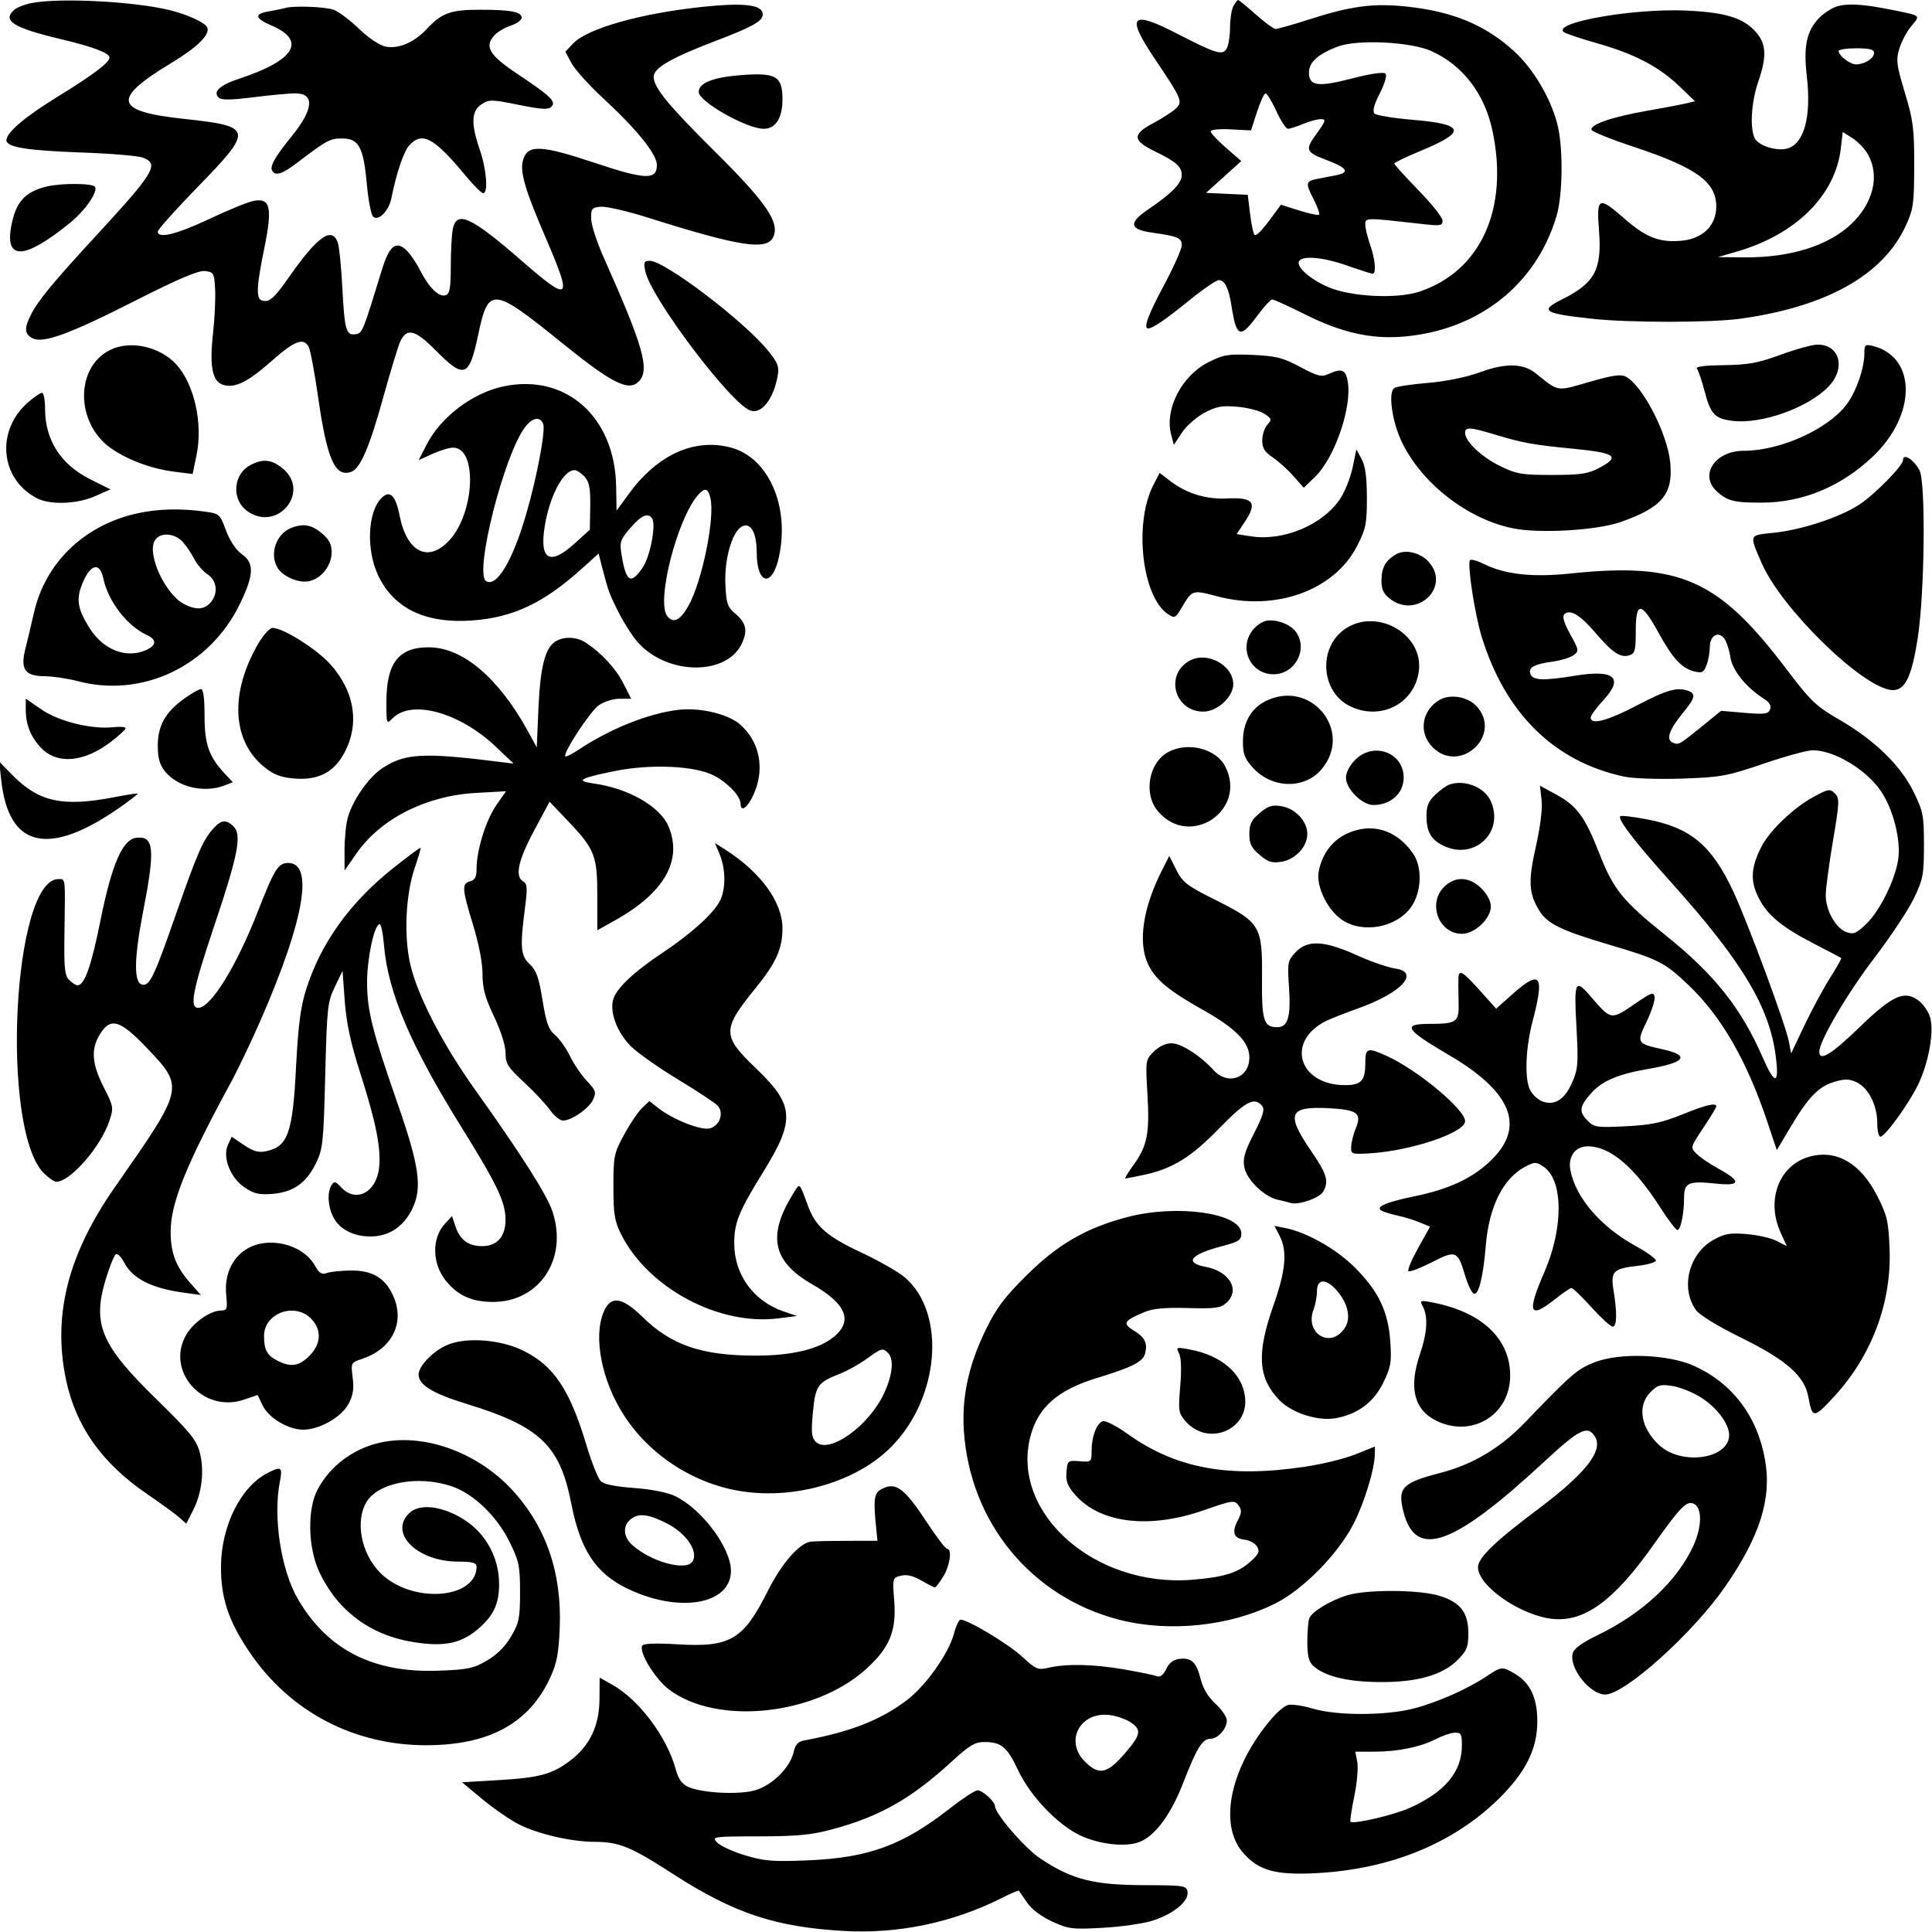 <svg role="img" xmlns="http://www.w3.org/2000/svg" viewBox="0 0 24 24"><path d="M0.392 0.038 C 0.311 0.054,0.216 0.090,0.182 0.118 C 0.019 0.253,0.161 0.345,0.751 0.485 C 1.149 0.579,1.360 0.659,1.360 0.714 C 1.360 0.776,1.160 0.928,0.729 1.193 C 0.313 1.448,0.080 1.645,0.080 1.742 C 0.080 1.829,0.332 1.870,1.024 1.895 C 1.378 1.907,1.716 1.936,1.774 1.958 C 1.982 2.037,1.922 2.137,1.201 2.920 C 0.662 3.504,0.474 3.732,0.385 3.908 C 0.299 4.077,0.303 4.148,0.402 4.201 C 0.533 4.271,0.860 4.152,1.685 3.733 C 2.219 3.462,2.465 3.358,2.546 3.367 C 2.653 3.379,2.661 3.392,2.672 3.589 C 2.679 3.705,2.667 3.954,2.646 4.143 C 2.600 4.564,2.639 4.748,2.783 4.784 C 2.928 4.821,3.086 4.740,3.385 4.475 C 3.662 4.231,3.771 4.191,3.835 4.310 C 3.856 4.349,3.909 4.633,3.953 4.942 C 4.064 5.715,4.165 5.937,4.368 5.859 C 4.477 5.817,4.593 5.544,4.760 4.939 C 4.851 4.610,4.947 4.295,4.973 4.240 C 5.055 4.068,5.159 4.096,5.419 4.359 C 5.767 4.711,5.829 4.687,5.940 4.160 C 6.067 3.557,6.117 3.561,6.980 4.259 C 7.603 4.763,7.808 4.866,7.934 4.740 C 8.076 4.598,7.994 4.306,7.500 3.200 C 7.416 3.013,7.346 2.797,7.344 2.720 C 7.340 2.593,7.351 2.579,7.461 2.568 C 7.527 2.562,7.788 2.621,8.041 2.701 C 9.195 3.065,9.527 3.116,9.606 2.943 C 9.688 2.763,9.518 2.514,8.875 1.877 C 8.298 1.304,8.120 1.087,8.120 0.953 C 8.120 0.845,8.336 0.720,8.872 0.515 C 9.391 0.318,9.506 0.247,9.469 0.148 C 9.434 0.057,9.210 0.036,8.758 0.082 C 7.973 0.162,7.297 0.351,7.118 0.542 L 7.023 0.643 7.100 0.785 C 7.142 0.864,7.313 1.053,7.478 1.207 C 7.908 1.603,8.160 1.915,8.160 2.049 C 8.160 2.239,8.020 2.234,7.385 2.022 C 6.733 1.805,6.564 1.795,6.503 1.971 C 6.451 2.119,6.509 2.327,6.781 2.959 C 7.116 3.737,7.085 3.766,6.480 3.239 C 5.852 2.692,5.672 2.609,5.625 2.845 C 5.611 2.914,5.600 3.121,5.600 3.306 C 5.600 3.572,5.587 3.647,5.539 3.666 C 5.456 3.698,5.331 3.578,5.220 3.360 C 5.170 3.261,5.090 3.145,5.042 3.102 C 4.918 2.989,4.835 3.057,4.747 3.343 C 4.503 4.137,4.502 4.140,4.415 4.152 C 4.299 4.169,4.280 4.101,4.252 3.562 C 4.239 3.308,4.213 3.059,4.195 3.010 C 4.121 2.810,3.942 2.939,3.588 3.445 C 3.401 3.712,3.342 3.763,3.250 3.731 C 3.179 3.706,3.187 3.552,3.284 3.080 C 3.387 2.576,3.358 2.454,3.149 2.496 C 3.078 2.510,2.830 2.611,2.598 2.721 C 2.193 2.912,1.960 2.969,1.960 2.876 C 1.960 2.852,2.185 2.601,2.460 2.318 C 3.152 1.607,3.144 1.569,2.288 1.477 C 1.417 1.384,1.382 1.232,2.129 0.782 C 2.451 0.587,2.610 0.432,2.575 0.342 C 2.552 0.282,2.331 0.180,2.100 0.124 C 1.655 0.017,0.740 -0.030,0.392 0.038 M15.321 0.077 C 15.299 0.120,15.280 0.238,15.280 0.340 C 15.280 0.442,15.262 0.559,15.240 0.600 C 15.190 0.693,15.113 0.671,14.620 0.417 C 14.048 0.122,13.985 0.194,14.343 0.727 C 14.683 1.233,14.696 1.264,14.606 1.349 C 14.565 1.388,14.438 1.470,14.323 1.531 C 14.063 1.671,14.068 1.745,14.346 1.880 C 14.612 2.009,14.680 2.070,14.680 2.177 C 14.680 2.276,14.552 2.406,14.268 2.598 C 14.019 2.765,14.029 2.849,14.300 2.888 C 14.634 2.935,14.680 2.955,14.680 3.047 C 14.680 3.093,14.581 3.316,14.460 3.542 C 14.261 3.913,14.200 4.080,14.263 4.080 C 14.318 4.080,14.483 3.968,14.771 3.733 C 14.942 3.594,15.108 3.480,15.140 3.480 C 15.215 3.480,15.264 3.579,15.298 3.800 C 15.359 4.194,15.406 4.211,15.620 3.920 C 15.701 3.810,15.784 3.720,15.804 3.720 C 15.825 3.720,16.006 3.803,16.207 3.903 C 16.664 4.133,17.035 4.216,17.438 4.181 C 18.370 4.100,19.082 3.537,19.336 2.683 C 19.415 2.415,19.420 1.818,19.344 1.535 C 19.257 1.208,19.046 0.853,18.808 0.636 C 18.450 0.309,18.044 0.141,17.469 0.081 C 17.055 0.038,16.784 0.074,16.261 0.242 C 16.058 0.307,15.872 0.360,15.847 0.360 C 15.823 0.360,15.711 0.279,15.600 0.180 C 15.489 0.081,15.390 -0.000,15.380 -0.000 C 15.371 -0.000,15.344 0.035,15.321 0.077 M22.818 0.080 C 22.752 0.101,22.650 0.168,22.592 0.229 C 22.441 0.390,22.402 0.579,22.445 0.947 C 22.501 1.434,22.418 1.765,22.221 1.839 C 22.096 1.887,21.853 1.818,21.800 1.721 C 21.735 1.599,21.754 1.271,21.840 1.020 C 21.948 0.707,21.943 0.553,21.820 0.407 C 21.666 0.224,21.439 0.153,20.940 0.131 C 20.291 0.103,19.294 0.277,19.423 0.396 C 19.443 0.415,19.630 0.478,19.837 0.537 C 20.303 0.668,20.605 0.826,20.860 1.070 L 21.056 1.258 20.938 1.286 C 20.873 1.301,20.651 1.343,20.446 1.379 C 20.027 1.452,19.749 1.548,19.771 1.613 C 19.779 1.636,20.012 1.730,20.289 1.822 C 21.070 2.080,21.320 2.260,21.320 2.565 C 21.320 2.800,21.155 2.965,20.892 2.990 C 20.616 3.016,20.450 2.952,20.182 2.718 C 19.855 2.432,19.831 2.444,19.864 2.872 C 19.900 3.349,19.811 3.515,19.410 3.716 C 19.121 3.861,19.169 3.893,19.780 3.960 C 20.239 4.010,21.256 4.010,21.620 3.959 C 22.688 3.811,23.389 3.418,23.671 2.811 C 23.769 2.599,23.778 2.538,23.779 2.060 C 23.780 1.598,23.767 1.496,23.663 1.152 C 23.559 0.806,23.551 0.747,23.594 0.604 C 23.621 0.516,23.688 0.389,23.745 0.322 C 23.858 0.186,23.871 0.197,23.500 0.122 C 23.143 0.050,22.954 0.039,22.818 0.080 M3.540 0.100 C 3.518 0.107,3.433 0.125,3.350 0.139 C 3.152 0.172,3.161 0.226,3.377 0.319 C 3.811 0.505,3.659 0.752,2.973 0.977 C 2.735 1.055,2.642 1.138,2.714 1.210 C 2.749 1.245,2.855 1.244,3.150 1.208 C 3.364 1.181,3.599 1.159,3.671 1.160 C 3.912 1.160,3.894 1.361,3.624 1.692 C 3.416 1.948,3.348 2.068,3.381 2.121 C 3.422 2.189,3.502 2.164,3.680 2.030 C 4.064 1.739,4.099 1.720,4.248 1.720 C 4.456 1.720,4.514 1.824,4.556 2.277 C 4.574 2.480,4.609 2.665,4.634 2.690 C 4.697 2.753,4.829 2.624,4.861 2.466 C 4.926 2.143,5.016 1.878,5.086 1.803 C 5.247 1.630,5.394 1.711,5.792 2.192 C 5.887 2.306,5.981 2.400,6.002 2.400 C 6.067 2.400,6.044 2.103,5.960 1.860 C 5.849 1.536,5.854 1.379,5.981 1.296 C 6.075 1.234,6.106 1.234,6.441 1.302 C 6.721 1.359,6.811 1.365,6.849 1.327 C 6.913 1.263,6.845 1.197,6.430 0.920 C 6.077 0.685,6.014 0.579,6.142 0.438 C 6.179 0.397,6.270 0.343,6.345 0.318 C 6.419 0.294,6.480 0.250,6.480 0.222 C 6.480 0.147,6.348 0.121,5.968 0.121 C 5.600 0.120,5.488 0.160,5.300 0.361 C 5.144 0.529,4.947 0.612,4.786 0.578 C 4.714 0.563,4.575 0.469,4.460 0.358 C 4.350 0.252,4.209 0.145,4.147 0.122 C 4.044 0.083,3.633 0.068,3.540 0.100 M17.780 0.634 C 18.171 0.810,18.443 1.164,18.540 1.625 C 18.746 2.596,18.394 3.369,17.632 3.623 C 17.348 3.717,16.775 3.687,16.494 3.564 C 16.268 3.465,16.097 3.310,16.138 3.243 C 16.183 3.171,16.445 3.196,16.740 3.301 C 16.894 3.355,17.034 3.400,17.050 3.400 C 17.099 3.400,17.084 3.222,17.020 3.040 C 16.987 2.946,16.960 2.834,16.960 2.789 C 16.960 2.702,16.951 2.702,17.690 2.785 C 17.892 2.808,17.920 2.803,17.920 2.741 C 17.920 2.702,17.785 2.532,17.620 2.363 C 17.455 2.193,17.320 2.044,17.320 2.032 C 17.320 2.020,17.464 1.950,17.641 1.877 C 18.225 1.636,18.202 1.543,17.546 1.488 C 17.309 1.468,17.097 1.433,17.075 1.411 C 17.047 1.383,17.067 1.303,17.140 1.160 C 17.204 1.033,17.232 0.936,17.210 0.914 C 17.188 0.892,17.025 0.915,16.798 0.974 C 16.370 1.085,16.260 1.070,16.260 0.900 C 16.260 0.773,16.378 0.668,16.622 0.577 C 16.867 0.487,17.524 0.519,17.780 0.634 M23.280 0.659 C 23.280 0.725,23.161 0.800,23.056 0.800 C 22.982 0.800,22.840 0.691,22.840 0.634 C 22.840 0.615,22.939 0.600,23.060 0.600 C 23.227 0.600,23.280 0.614,23.280 0.659 M8.966 0.963 C 8.775 1.000,8.680 1.060,8.680 1.143 C 8.680 1.263,9.274 1.599,9.488 1.600 C 9.635 1.600,9.720 1.466,9.720 1.234 C 9.720 0.977,9.654 0.919,9.367 0.924 C 9.242 0.927,9.062 0.944,8.966 0.963 M15.855 1.380 C 15.910 1.501,15.975 1.600,15.999 1.600 C 16.023 1.600,16.107 1.573,16.186 1.540 C 16.265 1.507,16.365 1.480,16.407 1.480 C 16.476 1.480,16.471 1.500,16.355 1.661 C 16.207 1.868,16.215 1.888,16.502 1.997 C 16.735 2.085,16.768 2.144,16.602 2.176 C 16.535 2.189,16.426 2.210,16.360 2.223 C 16.218 2.251,16.214 2.273,16.323 2.485 C 16.368 2.575,16.397 2.656,16.386 2.667 C 16.376 2.678,16.265 2.654,16.139 2.615 L 15.912 2.543 15.835 2.648 C 15.679 2.863,15.606 2.939,15.583 2.916 C 15.569 2.903,15.545 2.786,15.529 2.656 L 15.500 2.420 15.241 2.408 L 14.982 2.396 15.201 2.198 L 15.420 2.001 15.230 1.836 C 15.126 1.746,15.040 1.654,15.040 1.633 C 15.040 1.610,15.146 1.599,15.290 1.607 L 15.540 1.620 15.615 1.390 C 15.656 1.264,15.704 1.160,15.722 1.160 C 15.740 1.160,15.799 1.259,15.855 1.380 M23.210 1.928 C 23.352 2.193,23.267 2.528,22.994 2.786 C 22.709 3.054,22.240 3.200,21.680 3.197 L 21.340 3.194 21.580 3.124 C 22.310 2.912,22.798 2.427,22.867 1.847 L 22.891 1.639 23.015 1.718 C 23.083 1.761,23.171 1.855,23.210 1.928 M0.580 2.317 C 0.309 2.383,0.196 2.509,0.140 2.808 C 0.059 3.240,0.305 3.227,0.869 2.769 C 1.058 2.616,1.219 2.383,1.180 2.321 C 1.152 2.275,0.764 2.273,0.580 2.317 M8.016 3.368 C 8.081 3.695,9.086 5.026,9.324 5.101 C 9.461 5.145,9.606 4.961,9.659 4.678 C 9.682 4.558,9.666 4.513,9.548 4.365 C 9.263 4.004,8.260 3.240,8.072 3.240 C 8.001 3.240,7.993 3.257,8.016 3.368 M1.369 4.347 C 0.935 4.560,0.936 5.248,1.370 5.562 C 1.573 5.709,1.880 5.824,2.167 5.860 L 2.393 5.888 2.441 5.656 C 2.523 5.259,2.414 4.772,2.188 4.525 C 1.984 4.304,1.618 4.224,1.369 4.347 M22.120 4.407 C 21.837 4.510,21.718 4.532,21.413 4.536 C 21.174 4.539,21.058 4.554,21.080 4.580 C 21.098 4.602,21.140 4.726,21.174 4.856 C 21.250 5.148,21.303 5.203,21.530 5.229 C 21.885 5.269,22.449 5.069,22.706 4.811 C 22.934 4.583,22.860 4.279,22.577 4.281 C 22.513 4.281,22.307 4.338,22.120 4.407 M23.160 4.389 C 23.160 4.575,23.057 4.870,22.938 5.026 C 22.702 5.336,22.113 5.600,21.660 5.600 C 21.302 5.600,21.104 5.904,21.330 6.107 C 21.460 6.224,21.543 6.245,21.886 6.244 C 22.393 6.243,22.868 6.046,23.262 5.674 C 23.810 5.156,23.812 4.435,23.264 4.297 C 23.170 4.274,23.160 4.282,23.160 4.389 M15.007 4.502 C 14.679 4.669,14.466 5.082,14.548 5.397 L 14.582 5.527 14.681 5.376 C 14.735 5.293,14.861 5.182,14.960 5.129 C 15.109 5.049,15.180 5.036,15.371 5.053 C 15.499 5.064,15.649 5.103,15.705 5.139 C 15.799 5.201,15.802 5.212,15.743 5.276 C 15.709 5.315,15.680 5.402,15.680 5.470 C 15.680 5.566,15.710 5.615,15.810 5.682 C 15.882 5.730,15.998 5.835,16.068 5.915 L 16.196 6.059 16.335 5.925 C 16.583 5.684,16.800 5.048,16.741 4.733 C 16.715 4.590,16.665 4.572,16.503 4.646 C 16.415 4.686,16.368 4.674,16.151 4.558 C 15.935 4.443,15.853 4.422,15.560 4.409 C 15.254 4.396,15.199 4.405,15.007 4.502 M18.386 4.624 C 18.219 4.685,17.968 4.737,17.743 4.756 C 17.540 4.773,17.350 4.801,17.322 4.819 C 17.240 4.870,17.292 5.241,17.418 5.499 C 17.668 6.010,18.230 6.446,18.789 6.562 C 19.120 6.631,19.837 6.589,20.134 6.484 C 20.647 6.303,20.784 6.140,20.749 5.753 C 20.716 5.392,20.408 4.791,20.197 4.679 C 20.136 4.646,20.031 4.661,19.742 4.745 C 19.329 4.864,19.366 4.870,19.077 4.637 C 18.921 4.512,18.703 4.508,18.386 4.624 M6.254 4.800 C 5.869 4.881,5.475 5.180,5.297 5.528 L 5.201 5.716 5.370 5.639 C 5.464 5.596,5.579 5.561,5.628 5.561 C 5.931 5.558,5.900 6.364,5.584 6.710 C 5.323 6.995,5.055 6.864,4.965 6.409 C 4.914 6.151,4.843 6.082,4.738 6.188 C 4.568 6.358,4.547 6.824,4.695 7.143 C 4.888 7.557,5.284 7.749,5.862 7.708 C 6.372 7.672,6.753 7.492,7.228 7.064 L 7.436 6.876 7.480 7.048 C 7.557 7.346,7.568 7.375,7.685 7.608 C 7.748 7.734,7.854 7.899,7.921 7.976 C 8.292 8.397,9.048 8.397,9.224 7.976 C 9.289 7.821,9.265 7.731,9.125 7.615 C 9.037 7.541,9.022 7.493,9.011 7.255 C 8.998 6.947,9.091 6.616,9.212 6.543 C 9.321 6.478,9.400 6.612,9.400 6.860 C 9.400 7.266,9.594 7.305,9.677 6.915 C 9.812 6.288,9.546 5.684,9.080 5.560 C 8.632 5.440,8.174 5.644,7.822 6.121 L 7.659 6.343 7.654 6.041 C 7.638 5.177,7.029 4.636,6.254 4.800 M0.346 5.000 C -0.055 5.352,0.001 5.951,0.458 6.189 C 0.624 6.275,0.956 6.263,1.183 6.163 L 1.372 6.079 1.125 5.956 C 0.756 5.772,0.560 5.468,0.560 5.081 C 0.560 4.971,0.543 4.880,0.521 4.880 C 0.500 4.880,0.421 4.934,0.346 5.000 M6.748 5.266 C 6.779 5.348,6.671 5.924,6.537 6.385 C 6.370 6.963,6.169 7.300,6.039 7.219 C 5.886 7.125,6.265 5.633,6.527 5.300 C 6.618 5.185,6.711 5.171,6.748 5.266 M18.566 5.397 C 18.922 5.504,19.037 5.525,19.560 5.576 C 20.075 5.627,20.132 5.673,19.860 5.816 C 19.727 5.886,19.629 5.900,19.280 5.900 C 18.901 5.900,18.838 5.889,18.632 5.788 C 18.402 5.675,18.200 5.483,18.200 5.377 C 18.200 5.302,18.262 5.305,18.566 5.397 M16.803 5.806 C 16.777 5.929,16.710 6.100,16.654 6.187 C 16.441 6.515,15.954 6.724,15.544 6.663 L 15.362 6.635 15.469 6.474 C 15.620 6.245,15.568 6.176,15.255 6.192 C 14.986 6.206,14.745 6.133,14.542 5.979 L 14.405 5.874 14.326 6.028 C 14.083 6.505,14.187 7.415,14.509 7.629 C 14.591 7.684,14.602 7.679,14.676 7.554 C 14.812 7.324,14.807 7.325,15.126 7.409 C 15.848 7.598,16.577 7.334,16.859 6.781 C 16.967 6.570,16.980 6.508,16.980 6.183 C 16.979 5.924,16.961 5.786,16.914 5.702 L 16.849 5.583 16.803 5.806 M23.640 5.716 C 23.640 5.786,23.277 6.154,23.090 6.273 C 22.844 6.431,22.372 6.585,22.028 6.619 C 21.723 6.650,21.729 6.636,21.884 6.995 C 22.128 7.559,23.138 8.545,23.500 8.572 C 23.664 8.584,23.748 8.414,23.824 7.916 C 23.910 7.354,23.923 5.981,23.844 5.840 C 23.767 5.702,23.640 5.625,23.640 5.716 M3.120 5.772 C 2.885 5.891,2.870 6.225,3.094 6.364 C 3.465 6.596,3.850 6.104,3.517 5.824 C 3.381 5.709,3.272 5.695,3.120 5.772 M7.262 5.922 C 7.321 5.987,7.335 6.063,7.332 6.292 L 7.327 6.580 7.140 6.750 C 6.830 7.031,6.700 6.958,6.766 6.542 C 6.826 6.165,6.997 5.840,7.137 5.840 C 7.165 5.840,7.221 5.877,7.262 5.922 M8.824 6.183 C 8.885 6.425,8.723 7.221,8.551 7.528 C 8.450 7.708,8.361 7.750,8.288 7.652 C 8.150 7.470,8.412 6.445,8.671 6.150 C 8.755 6.054,8.794 6.062,8.824 6.183 M1.715 6.375 C 1.055 6.517,0.566 6.983,0.423 7.607 C 0.386 7.768,0.337 7.974,0.314 8.065 C 0.251 8.314,0.312 8.400,0.551 8.400 C 0.655 8.401,0.839 8.428,0.960 8.460 C 1.766 8.676,2.608 8.276,2.982 7.498 C 3.156 7.137,3.161 6.994,3.002 6.882 C 2.930 6.830,2.855 6.717,2.807 6.589 C 2.731 6.384,2.726 6.380,2.535 6.354 C 2.243 6.314,1.966 6.321,1.715 6.375 M8.102 6.443 C 8.151 6.522,8.076 6.914,7.987 7.045 C 7.836 7.269,7.778 7.235,7.721 6.890 C 7.695 6.734,7.705 6.706,7.829 6.560 C 7.967 6.400,8.052 6.363,8.102 6.443 M3.614 6.560 C 3.434 6.632,3.349 6.870,3.441 7.042 C 3.504 7.159,3.707 7.249,3.842 7.219 C 3.995 7.186,4.120 7.023,4.120 6.858 C 4.120 6.761,4.088 6.700,3.997 6.624 C 3.870 6.517,3.764 6.499,3.614 6.560 M2.268 6.730 C 2.314 6.780,2.379 6.876,2.413 6.944 C 2.448 7.012,2.522 7.098,2.578 7.135 C 2.698 7.213,2.714 7.376,2.614 7.487 C 2.534 7.575,2.434 7.580,2.285 7.503 C 2.056 7.384,1.827 6.894,1.920 6.720 C 1.979 6.610,2.164 6.616,2.268 6.730 M17.340 6.887 C 17.211 6.963,17.163 7.050,17.161 7.207 C 17.160 7.319,17.185 7.374,17.265 7.437 C 17.597 7.698,18.026 7.295,17.750 6.982 C 17.645 6.863,17.454 6.819,17.340 6.887 M18.260 6.960 C 18.226 7.015,18.321 7.634,18.406 7.910 C 18.700 8.864,19.308 9.461,20.174 9.647 C 20.289 9.671,20.598 9.682,20.898 9.672 C 21.381 9.655,21.456 9.641,21.907 9.487 C 22.176 9.395,22.451 9.320,22.519 9.320 C 22.783 9.320,23.179 9.556,23.364 9.825 C 23.517 10.049,23.616 10.435,23.580 10.675 C 23.543 10.930,23.353 11.313,23.183 11.478 C 23.059 11.597,23.026 11.611,22.935 11.578 C 22.804 11.531,22.680 11.308,22.680 11.121 C 22.680 11.043,22.720 10.742,22.769 10.451 C 22.852 9.961,22.853 9.916,22.793 9.856 C 22.733 9.796,22.712 9.799,22.524 9.902 C 22.279 10.035,21.982 10.319,21.881 10.518 C 21.752 10.771,21.741 10.935,21.839 11.139 C 21.948 11.363,22.127 11.514,22.540 11.726 C 22.716 11.817,22.866 11.896,22.872 11.901 C 22.879 11.907,22.818 12.015,22.737 12.142 C 22.655 12.270,22.513 12.534,22.419 12.730 L 22.250 13.086 22.223 12.943 C 22.184 12.733,21.713 11.463,21.531 11.073 C 21.262 10.499,21.002 10.282,20.459 10.178 C 20.288 10.146,20.139 10.128,20.128 10.139 C 20.091 10.175,20.308 10.458,20.741 10.940 C 21.640 11.940,21.983 12.508,22.060 13.128 C 22.104 13.475,22.047 13.480,21.900 13.143 C 21.632 12.525,21.298 12.105,20.689 11.617 C 20.155 11.189,20.041 11.048,19.864 10.593 C 19.690 10.149,19.588 10.009,19.330 9.869 L 19.130 9.760 19.150 9.938 C 19.162 10.047,19.135 10.268,19.080 10.513 C 18.982 10.943,18.990 11.097,19.119 11.308 C 19.220 11.475,19.391 11.559,19.996 11.737 C 20.606 11.918,20.678 11.955,20.974 12.236 C 21.382 12.624,21.697 13.169,21.954 13.934 L 22.072 14.287 22.242 14.002 C 22.464 13.628,22.590 13.498,22.787 13.439 C 22.919 13.400,22.971 13.401,23.065 13.445 C 23.211 13.515,23.320 13.731,23.320 13.950 C 23.320 14.043,23.337 14.120,23.359 14.120 C 23.415 14.120,23.697 13.734,23.821 13.486 C 23.955 13.218,24.029 12.819,23.977 12.639 C 23.956 12.567,23.892 12.473,23.834 12.430 C 23.657 12.297,23.511 12.363,23.095 12.765 C 22.747 13.101,22.600 13.190,22.600 13.065 C 22.600 12.932,22.946 12.342,23.284 11.900 C 23.485 11.636,23.706 11.303,23.775 11.160 C 23.889 10.922,23.900 10.866,23.900 10.499 C 23.900 10.128,23.890 10.079,23.771 9.836 C 23.609 9.507,23.289 9.196,22.852 8.942 C 22.555 8.770,22.495 8.712,22.181 8.298 C 21.344 7.195,20.863 6.983,19.512 7.124 C 19.035 7.174,18.699 7.137,18.433 7.006 C 18.348 6.964,18.270 6.943,18.260 6.960 M1.282 7.180 C 1.342 7.470,1.579 7.777,1.829 7.891 C 1.949 7.946,1.944 8.016,1.818 8.074 C 1.574 8.185,1.287 8.076,1.117 7.809 C 0.956 7.555,0.940 7.437,1.036 7.219 C 1.132 7.004,1.241 6.987,1.282 7.180 M20.599 7.853 C 20.779 8.182,20.890 8.302,21.049 8.341 C 21.143 8.364,21.165 8.353,21.199 8.262 C 21.222 8.203,21.240 8.101,21.240 8.036 C 21.240 7.894,21.347 7.834,21.421 7.934 C 21.448 7.971,21.482 8.076,21.496 8.167 C 21.523 8.333,21.692 8.540,21.917 8.684 C 21.982 8.725,22.006 8.768,21.988 8.813 C 21.966 8.870,21.921 8.876,21.671 8.855 L 21.380 8.830 21.165 9.005 C 20.855 9.256,20.857 9.255,20.783 9.227 C 20.691 9.191,20.732 9.068,20.906 8.856 C 21.056 8.673,21.069 8.620,20.977 8.584 C 20.839 8.531,20.706 8.568,20.340 8.760 C 19.972 8.953,19.760 9.010,19.760 8.914 C 19.760 8.889,19.832 8.791,19.919 8.696 C 20.177 8.417,20.053 8.313,19.559 8.395 C 19.179 8.457,19.042 8.453,19.013 8.376 C 18.981 8.293,19.053 8.251,19.285 8.219 C 19.389 8.205,19.507 8.169,19.547 8.139 C 19.617 8.087,19.615 8.075,19.506 7.879 C 19.429 7.740,19.405 7.659,19.432 7.632 C 19.502 7.562,19.627 7.636,19.820 7.862 C 20.033 8.111,20.130 8.175,20.242 8.140 C 20.310 8.118,20.320 8.078,20.320 7.837 C 20.320 7.468,20.389 7.472,20.599 7.853 M15.731 7.711 C 15.682 7.719,15.605 7.772,15.561 7.828 C 15.383 8.054,15.536 8.376,15.820 8.376 C 16.087 8.376,16.252 8.069,16.101 7.853 C 16.033 7.756,15.861 7.690,15.731 7.711 M16.732 7.798 C 16.369 8.019,16.396 8.595,16.777 8.776 C 17.157 8.956,17.576 8.737,17.626 8.332 C 17.680 7.886,17.128 7.557,16.732 7.798 M3.212 7.989 C 2.850 8.607,2.880 9.209,3.290 9.534 C 3.402 9.624,3.493 9.658,3.654 9.671 C 3.938 9.695,4.131 9.603,4.259 9.385 C 4.474 9.019,4.415 8.599,4.103 8.251 C 3.932 8.062,3.517 7.800,3.386 7.800 C 3.352 7.800,3.273 7.885,3.212 7.989 M6.906 7.965 C 6.773 8.043,6.712 8.277,6.689 8.792 L 6.668 9.284 6.563 9.092 C 6.196 8.422,5.751 8.043,5.328 8.041 C 4.953 8.039,4.800 8.236,4.800 8.719 C 4.800 8.997,4.801 8.999,4.878 8.922 C 5.116 8.684,5.714 8.851,6.165 9.281 L 6.380 9.486 6.180 9.461 C 5.259 9.346,5.026 9.359,4.749 9.543 C 4.579 9.655,4.380 9.941,4.320 10.159 C 4.298 10.236,4.280 10.416,4.280 10.557 L 4.280 10.814 4.430 10.599 C 4.732 10.168,5.294 9.884,5.913 9.850 L 6.286 9.829 6.164 10.004 C 6.036 10.189,5.920 10.563,5.920 10.792 C 5.920 10.894,5.900 10.933,5.840 10.948 C 5.734 10.976,5.739 11.040,5.877 11.491 C 5.948 11.722,5.994 11.961,5.994 12.099 C 5.994 12.277,6.025 12.392,6.137 12.627 C 6.223 12.808,6.280 12.989,6.280 13.080 C 6.280 13.213,6.308 13.257,6.511 13.446 C 6.638 13.564,6.783 13.718,6.833 13.790 C 6.884 13.862,6.956 13.920,6.993 13.920 C 7.101 13.920,7.318 13.769,7.368 13.659 C 7.409 13.569,7.400 13.543,7.291 13.429 C 7.224 13.358,7.129 13.219,7.081 13.120 C 7.033 13.021,6.949 12.903,6.895 12.857 C 6.815 12.790,6.785 12.706,6.739 12.423 C 6.694 12.141,6.662 12.053,6.581 11.978 C 6.467 11.872,6.458 11.769,6.521 11.282 C 6.554 11.030,6.550 10.978,6.500 10.950 C 6.393 10.890,6.436 10.689,6.634 10.320 L 6.827 9.959 7.048 10.191 C 7.389 10.548,7.420 10.627,7.420 11.128 L 7.420 11.556 7.640 11.433 C 8.252 11.091,8.482 10.689,8.305 10.267 C 8.201 10.018,7.806 9.792,7.370 9.732 C 7.143 9.701,7.204 9.666,7.638 9.578 C 8.083 9.488,8.630 9.512,8.866 9.633 C 9.039 9.721,9.200 9.891,9.200 9.985 C 9.200 10.097,9.286 10.035,9.361 9.870 C 9.506 9.550,9.438 9.207,9.187 8.994 C 9.038 8.868,8.696 8.788,8.435 8.817 C 8.064 8.859,7.587 9.048,7.191 9.311 C 7.107 9.366,7.031 9.405,7.023 9.396 C 6.988 9.361,7.329 8.839,7.437 8.762 C 7.502 8.716,7.615 8.680,7.697 8.680 L 7.841 8.680 7.744 8.490 C 7.649 8.304,7.478 8.117,7.281 7.986 C 7.169 7.911,7.015 7.902,6.906 7.965 M14.780 8.206 C 14.465 8.378,14.588 8.840,14.949 8.840 C 15.121 8.840,15.320 8.657,15.320 8.500 C 15.320 8.264,14.997 8.088,14.780 8.206 M2.285 8.681 C 2.053 8.849,1.960 9.015,1.960 9.265 C 1.960 9.414,1.983 9.499,2.047 9.579 C 2.201 9.775,2.529 9.855,2.784 9.759 L 2.892 9.717 2.791 9.609 C 2.594 9.398,2.541 9.244,2.541 8.890 C 2.541 8.674,2.526 8.560,2.497 8.560 C 2.472 8.560,2.377 8.615,2.285 8.681 M15.725 8.708 C 15.541 8.799,15.440 8.977,15.440 9.211 C 15.440 9.370,15.461 9.424,15.570 9.543 C 15.805 9.798,16.208 9.805,16.417 9.556 C 16.816 9.082,16.286 8.432,15.725 8.708 M17.884 8.694 C 17.659 8.823,17.618 9.104,17.797 9.283 C 18.134 9.620,18.662 9.140,18.350 8.781 C 18.242 8.656,18.021 8.615,17.884 8.694 M0.320 8.817 C 0.320 9.000,0.382 9.156,0.510 9.290 C 0.709 9.499,1.043 9.471,1.374 9.218 C 1.476 9.140,1.560 9.063,1.560 9.046 C 1.560 9.030,1.494 9.024,1.413 9.033 C 1.146 9.064,0.735 8.964,0.519 8.816 L 0.320 8.679 0.320 8.817 M14.511 9.343 C 14.269 9.474,14.202 9.861,14.383 10.076 C 14.779 10.547,15.502 10.065,15.219 9.519 C 15.105 9.298,14.753 9.211,14.511 9.343 M16.837 9.437 C 16.766 9.507,16.720 9.596,16.720 9.660 C 16.720 9.800,16.920 10.000,17.060 10.000 C 17.276 10.000,17.437 9.855,17.437 9.660 C 17.437 9.349,17.064 9.210,16.837 9.437 M0.016 9.697 C 0.109 10.535,0.606 10.647,1.491 10.029 C 1.617 9.940,1.716 9.863,1.711 9.858 C 1.705 9.852,1.574 9.873,1.420 9.903 C 0.781 10.027,0.482 9.962,0.156 9.630 L -0.010 9.460 0.016 9.697 M18.000 9.748 C 17.967 9.760,17.890 9.816,17.830 9.872 C 17.747 9.950,17.720 10.012,17.720 10.130 C 17.720 10.327,17.772 10.424,17.919 10.500 C 18.307 10.700,18.696 10.341,18.517 9.948 C 18.438 9.776,18.189 9.679,18.000 9.748 M15.648 10.100 C 15.545 10.186,15.520 10.237,15.520 10.360 C 15.520 10.483,15.545 10.534,15.648 10.620 C 15.752 10.708,15.802 10.724,15.918 10.705 C 16.091 10.678,16.240 10.518,16.240 10.360 C 16.240 10.202,16.091 10.042,15.918 10.015 C 15.802 9.996,15.752 10.012,15.648 10.100 M2.652 10.290 C 2.525 10.429,2.451 10.598,2.196 11.327 C 1.918 12.127,1.860 12.250,1.768 12.232 C 1.660 12.212,1.664 11.910,1.778 11.323 C 1.929 10.549,1.914 10.382,1.696 10.407 C 1.521 10.427,1.388 10.735,1.244 11.453 C 1.133 12.006,1.049 12.240,0.962 12.240 C 0.942 12.240,0.896 12.210,0.859 12.173 C 0.802 12.117,0.794 12.025,0.801 11.563 C 0.811 10.891,0.815 10.920,0.727 10.920 C 0.157 10.920,0.003 14.032,0.545 14.574 C 0.603 14.632,0.673 14.680,0.700 14.680 C 0.874 14.680,1.253 14.245,1.360 13.921 C 1.413 13.760,1.410 13.744,1.287 13.503 C 1.141 13.214,1.127 13.034,1.240 12.850 C 1.372 12.633,1.490 12.667,1.825 13.019 C 2.292 13.510,2.293 13.508,1.428 14.746 C 0.843 15.583,0.652 16.339,0.820 17.140 C 0.943 17.721,1.267 18.177,1.827 18.559 C 1.999 18.676,2.179 18.808,2.227 18.850 L 2.314 18.928 2.399 18.761 C 2.509 18.546,2.541 18.266,2.481 18.040 C 2.441 17.888,2.357 17.786,1.942 17.380 C 1.251 16.705,1.144 16.450,1.315 15.886 C 1.363 15.731,1.418 15.594,1.439 15.581 C 1.460 15.568,1.504 15.611,1.538 15.676 C 1.646 15.885,1.880 16.004,2.297 16.060 L 2.495 16.087 2.362 15.936 C 2.184 15.733,2.120 15.565,2.120 15.300 C 2.120 14.947,2.309 14.476,2.861 13.460 C 2.957 13.284,3.133 12.915,3.252 12.640 C 3.780 11.426,3.901 10.720,3.580 10.720 C 3.456 10.720,3.408 10.797,3.204 11.320 C 2.937 12.004,2.618 12.520,2.462 12.520 C 2.350 12.520,2.393 12.299,2.662 11.499 C 2.958 10.619,3.006 10.371,2.902 10.268 C 2.811 10.177,2.750 10.182,2.652 10.290 M16.731 10.356 C 16.547 10.442,16.422 10.611,16.381 10.828 C 16.347 11.012,16.492 11.308,16.676 11.430 C 16.933 11.600,17.348 11.522,17.528 11.269 C 17.660 11.084,17.672 10.776,17.554 10.604 C 17.349 10.306,17.038 10.213,16.731 10.356 M8.941 10.615 C 9.016 10.795,9.017 11.052,8.943 11.192 C 8.860 11.351,8.582 11.602,8.230 11.836 C 7.862 12.081,7.651 12.283,7.615 12.424 C 7.575 12.584,7.670 12.830,7.836 12.996 C 7.919 13.079,8.186 13.267,8.428 13.413 C 8.670 13.559,8.891 13.706,8.919 13.739 C 8.995 13.830,8.938 13.987,8.817 14.017 C 8.705 14.045,8.358 13.907,8.171 13.760 L 8.067 13.678 7.977 13.763 C 7.928 13.809,7.827 13.958,7.754 14.093 C 7.627 14.326,7.620 14.362,7.620 14.740 C 7.620 15.079,7.634 15.169,7.714 15.329 C 8.047 15.998,8.927 16.471,9.668 16.377 L 9.900 16.348 9.739 16.293 C 9.364 16.167,9.122 15.837,9.121 15.449 C 9.120 15.189,9.175 15.054,9.486 14.550 C 9.880 13.913,9.867 13.727,9.397 13.277 C 8.967 12.866,8.966 12.793,9.385 12.276 C 9.642 11.959,9.720 11.786,9.720 11.531 C 9.719 11.203,9.448 10.832,9.003 10.550 L 8.881 10.473 8.941 10.615 M4.892 10.778 C 4.347 11.209,3.982 11.718,3.800 12.300 C 3.734 12.510,3.704 12.746,3.678 13.246 C 3.636 14.084,3.577 14.247,3.296 14.303 C 3.211 14.320,3.140 14.299,3.029 14.223 L 2.878 14.121 2.831 14.223 C 2.761 14.377,2.862 14.632,3.040 14.752 C 3.154 14.829,3.218 14.844,3.384 14.831 C 3.643 14.810,3.806 14.695,3.925 14.450 C 4.011 14.274,4.019 14.193,4.040 13.360 C 4.061 12.517,4.069 12.447,4.159 12.260 L 4.255 12.060 4.283 12.440 C 4.304 12.713,4.357 12.960,4.472 13.320 C 4.672 13.944,4.736 14.267,4.709 14.508 C 4.675 14.814,4.421 14.945,4.240 14.751 C 4.169 14.675,4.151 14.670,4.119 14.721 C 4.063 14.810,4.072 14.989,4.141 15.121 C 4.218 15.271,4.391 15.360,4.603 15.360 C 4.831 15.360,5.015 15.238,5.122 15.015 C 5.248 14.756,5.209 14.482,4.936 13.700 C 4.622 12.798,4.560 12.552,4.560 12.200 C 4.560 11.901,4.651 11.480,4.716 11.480 C 4.734 11.480,4.759 11.602,4.771 11.750 C 4.820 12.328,5.101 12.987,5.731 14.000 C 6.175 14.714,6.279 14.932,6.280 15.150 C 6.280 15.362,6.176 15.480,5.988 15.480 C 5.819 15.480,5.715 15.403,5.659 15.238 L 5.615 15.107 5.528 15.201 C 5.358 15.383,5.367 15.707,5.548 15.922 C 5.696 16.098,5.868 16.173,6.123 16.173 C 6.703 16.174,7.058 15.636,6.863 15.050 C 6.794 14.842,6.477 14.343,5.904 13.540 C 5.500 12.974,5.187 12.370,5.097 11.980 C 5.015 11.627,5.039 11.113,5.152 10.780 C 5.197 10.649,5.230 10.537,5.225 10.531 C 5.220 10.526,5.070 10.637,4.892 10.778 M14.438 10.805 C 14.198 11.274,14.133 11.707,14.262 11.978 C 14.352 12.168,14.517 12.306,14.936 12.541 C 15.352 12.775,15.520 12.946,15.520 13.135 C 15.520 13.393,15.255 13.488,15.077 13.295 C 14.907 13.110,14.672 12.960,14.552 12.960 C 14.481 12.960,14.396 13.000,14.332 13.064 C 14.230 13.167,14.229 13.173,14.254 13.594 C 14.283 14.080,14.252 14.236,14.079 14.474 C 14.013 14.566,13.968 14.640,13.978 14.640 C 13.988 14.640,14.091 14.620,14.208 14.595 C 14.564 14.520,14.798 14.375,15.146 14.016 C 15.471 13.682,15.583 13.623,15.677 13.736 C 15.714 13.781,15.693 13.853,15.578 14.079 C 15.462 14.306,15.437 14.392,15.457 14.499 C 15.486 14.654,15.704 14.866,15.871 14.903 C 15.931 14.916,16.004 14.934,16.034 14.944 C 16.130 14.974,16.397 14.880,16.439 14.801 C 16.510 14.669,16.485 14.588,16.280 14.287 C 15.973 13.837,16.013 13.742,16.498 13.766 C 16.859 13.785,16.919 13.827,16.844 14.011 C 16.814 14.082,16.788 14.185,16.785 14.240 C 16.780 14.336,16.788 14.340,17.000 14.328 C 17.511 14.302,18.200 14.072,18.200 13.928 C 18.200 13.783,17.610 13.292,17.230 13.119 C 16.983 13.007,16.960 13.015,16.960 13.212 C 16.960 13.424,16.908 13.480,16.711 13.480 C 16.134 13.480,15.968 12.942,16.466 12.686 C 16.514 12.661,16.707 12.585,16.896 12.517 C 17.420 12.327,17.644 12.073,17.325 12.030 C 17.240 12.018,17.026 11.944,16.850 11.864 C 16.446 11.682,16.240 11.673,16.093 11.830 C 15.996 11.934,15.992 11.958,16.012 12.256 C 16.037 12.633,16.001 12.760,15.866 12.760 C 15.697 12.760,15.673 12.680,15.677 12.149 C 15.683 11.503,15.656 11.458,15.100 11.180 C 14.744 11.002,14.690 10.961,14.613 10.807 L 14.525 10.633 14.438 10.805 M17.938 11.018 C 17.731 11.226,17.874 11.600,18.161 11.600 C 18.321 11.600,18.520 11.411,18.520 11.260 C 18.520 11.196,18.474 11.107,18.403 11.037 C 18.254 10.888,18.076 10.881,17.938 11.018 M18.117 12.150 C 18.115 12.188,18.116 12.321,18.119 12.445 C 18.126 12.700,18.102 12.718,17.752 12.719 C 17.415 12.720,17.459 12.790,17.996 13.104 C 18.795 13.571,18.961 14.011,18.497 14.438 C 18.274 14.644,17.990 14.774,17.579 14.859 C 17.215 14.934,17.078 14.994,17.164 15.040 C 17.195 15.057,17.283 15.084,17.360 15.100 C 17.437 15.116,17.560 15.154,17.633 15.184 L 17.765 15.238 17.618 15.501 C 17.537 15.646,17.482 15.776,17.496 15.790 C 17.510 15.804,17.639 15.755,17.783 15.682 C 18.086 15.526,18.108 15.535,18.201 15.848 C 18.234 15.961,18.283 16.061,18.309 16.070 C 18.369 16.090,18.425 15.863,18.458 15.463 C 18.497 14.994,18.672 14.641,18.938 14.498 C 19.063 14.431,19.079 14.430,19.173 14.492 C 19.419 14.653,19.425 15.249,19.187 15.797 C 18.964 16.309,18.996 16.394,19.316 16.140 C 19.412 16.063,19.505 16.000,19.522 16.000 C 19.539 16.000,19.651 16.108,19.770 16.240 C 19.890 16.372,20.008 16.480,20.034 16.480 C 20.086 16.480,20.090 16.310,20.044 16.030 C 20.005 15.795,20.041 15.758,20.342 15.725 C 20.463 15.711,20.566 15.682,20.570 15.660 C 20.573 15.638,20.462 15.557,20.322 15.480 C 19.885 15.241,19.573 14.878,19.508 14.536 C 19.476 14.367,19.568 14.240,19.724 14.240 C 19.999 14.240,20.298 14.491,20.618 14.990 C 20.720 15.150,20.819 15.280,20.837 15.280 C 20.878 15.280,20.920 15.078,20.920 14.879 C 20.920 14.691,20.975 14.667,21.314 14.703 C 21.626 14.736,21.636 14.676,21.344 14.516 C 21.240 14.459,21.119 14.376,21.075 14.333 C 20.997 14.255,20.997 14.253,21.158 14.012 C 21.247 13.879,21.320 13.759,21.320 13.745 C 21.320 13.694,21.198 13.723,20.893 13.846 C 20.641 13.947,20.505 13.976,20.195 13.991 C 19.842 14.009,19.803 14.003,19.725 13.925 C 19.611 13.811,19.618 13.748,19.762 13.584 C 19.899 13.428,20.098 13.343,20.479 13.278 C 20.934 13.200,21.000 13.113,20.663 13.037 C 20.328 12.962,20.327 12.959,20.456 12.689 C 20.518 12.559,20.562 12.421,20.554 12.383 C 20.542 12.321,20.514 12.330,20.340 12.449 C 20.003 12.679,20.023 12.682,19.750 12.367 C 19.567 12.156,19.552 12.191,19.583 12.752 C 19.608 13.220,19.603 13.281,19.527 13.453 C 19.432 13.668,19.299 13.745,19.144 13.675 C 19.092 13.651,19.029 13.587,19.004 13.534 C 18.937 13.386,18.952 13.014,19.040 12.680 C 19.189 12.112,19.137 12.041,18.794 12.345 L 18.586 12.530 18.383 12.304 C 18.168 12.064,18.122 12.038,18.117 12.150 M22.480 14.368 C 22.102 14.471,21.935 14.905,22.119 15.310 L 22.196 15.480 22.070 15.415 C 22.000 15.379,21.832 15.341,21.696 15.330 C 21.489 15.313,21.423 15.325,21.285 15.402 C 20.977 15.575,20.871 16.004,21.070 16.277 C 21.114 16.337,21.348 16.480,21.640 16.623 C 22.191 16.894,22.418 17.095,22.464 17.354 C 22.513 17.625,22.531 17.624,22.791 17.341 C 23.254 16.835,23.499 16.179,23.473 15.513 C 23.459 15.167,23.443 15.099,23.319 14.855 C 23.112 14.450,22.815 14.277,22.480 14.368 M9.846 14.840 C 9.529 15.356,9.600 15.674,10.093 15.956 C 10.510 16.195,10.598 16.407,10.362 16.604 C 10.177 16.759,9.841 16.840,9.389 16.840 C 8.717 16.840,8.339 16.711,7.979 16.357 C 7.724 16.108,7.585 16.091,7.498 16.299 C 7.368 16.611,7.475 17.155,7.752 17.583 C 8.078 18.086,8.633 18.441,9.231 18.528 C 9.896 18.625,10.644 18.402,11.066 17.979 C 11.669 17.376,11.759 16.324,11.247 15.874 C 11.169 15.805,10.923 15.664,10.701 15.560 C 10.282 15.365,10.134 15.238,10.043 14.995 C 9.922 14.671,9.940 14.686,9.846 14.840 M14.000 15.120 C 13.492 15.254,13.143 15.456,12.756 15.839 C 12.477 16.115,12.379 16.245,12.245 16.520 C 12.032 16.956,11.945 17.358,11.974 17.780 C 12.051 18.916,12.815 19.842,13.904 20.121 C 14.528 20.281,15.282 20.201,15.846 19.917 C 16.189 19.744,16.618 19.308,16.811 18.936 C 16.949 18.669,17.078 18.246,17.079 18.055 L 17.080 17.969 16.842 18.065 C 16.712 18.118,16.428 18.188,16.212 18.220 C 15.264 18.363,14.611 18.243,14.011 17.815 C 13.867 17.712,13.730 17.643,13.697 17.655 C 13.621 17.685,13.560 17.849,13.560 18.024 C 13.560 18.161,13.557 18.163,13.410 18.152 C 13.264 18.140,13.260 18.144,13.248 18.286 C 13.238 18.402,13.261 18.461,13.358 18.571 C 13.668 18.924,14.279 18.997,14.956 18.760 C 15.312 18.636,15.336 18.633,15.385 18.700 C 15.428 18.758,15.426 18.791,15.375 18.889 C 15.298 19.038,15.325 19.111,15.464 19.127 C 15.523 19.134,15.592 19.173,15.616 19.212 C 15.652 19.272,15.638 19.304,15.532 19.400 C 15.378 19.539,15.198 19.594,14.800 19.625 C 13.598 19.717,12.560 18.798,12.798 17.852 C 12.890 17.487,13.136 17.268,13.620 17.120 C 14.068 16.983,14.199 16.917,14.225 16.814 C 14.258 16.683,14.222 16.612,14.080 16.526 C 13.941 16.441,13.962 16.405,14.215 16.300 C 14.323 16.254,14.471 16.241,14.757 16.249 C 15.098 16.258,15.162 16.250,15.235 16.184 C 15.411 16.026,15.275 15.793,14.976 15.737 C 14.707 15.686,14.787 15.584,15.171 15.483 C 15.388 15.426,15.420 15.406,15.420 15.323 C 15.420 15.069,14.622 14.955,14.000 15.120 M15.896 15.352 C 15.994 15.542,15.973 15.782,15.818 16.220 C 15.608 16.814,15.627 17.117,15.892 17.392 C 16.047 17.552,16.367 17.656,16.588 17.618 C 16.864 17.569,17.063 17.422,17.182 17.179 C 17.278 16.984,17.288 16.924,17.271 16.669 C 17.246 16.294,17.127 16.044,16.834 15.749 C 16.603 15.517,16.240 15.310,15.966 15.255 L 15.832 15.228 15.896 15.352 M3.054 15.522 C 2.877 15.635,2.786 15.844,2.810 16.086 C 2.827 16.262,2.821 16.280,2.744 16.280 C 2.618 16.280,2.409 16.423,2.320 16.570 C 2.044 17.021,2.519 17.564,3.034 17.386 L 3.201 17.329 3.262 17.458 C 3.336 17.614,3.581 17.760,3.767 17.760 C 3.968 17.760,4.241 17.605,4.329 17.440 C 4.386 17.335,4.399 17.253,4.381 17.113 C 4.358 16.928,4.359 16.926,4.500 16.880 C 4.856 16.762,5.022 16.454,4.900 16.135 C 4.806 15.889,4.638 15.779,4.360 15.783 C 4.239 15.784,4.104 15.798,4.060 15.814 C 3.997 15.836,3.965 15.817,3.912 15.722 C 3.760 15.451,3.324 15.349,3.054 15.522 M16.613 16.039 C 16.748 16.199,16.784 16.378,16.706 16.496 C 16.532 16.762,16.203 16.567,16.318 16.266 C 16.341 16.205,16.360 16.102,16.360 16.037 C 16.360 15.879,16.479 15.880,16.613 16.039 M17.676 16.232 C 17.742 16.356,17.729 16.560,17.640 16.820 C 17.496 17.240,17.566 17.518,17.851 17.653 C 18.293 17.863,18.760 17.572,18.760 17.088 C 18.760 16.627,18.403 16.294,17.786 16.178 C 17.639 16.151,17.634 16.153,17.676 16.232 M3.862 16.378 C 3.999 16.516,3.992 16.694,3.843 16.843 C 3.713 16.973,3.611 16.988,3.443 16.901 C 3.316 16.836,3.280 16.768,3.280 16.595 C 3.280 16.314,3.657 16.174,3.862 16.378 M5.580 16.698 C 5.401 16.763,5.200 16.963,5.200 17.074 C 5.200 17.204,5.373 17.310,5.800 17.441 C 6.708 17.719,6.956 17.955,7.097 18.680 C 7.222 19.319,7.444 19.610,7.954 19.803 C 8.549 20.027,9.080 19.891,9.080 19.514 C 9.080 19.227,8.715 18.740,8.382 18.583 C 8.286 18.538,8.085 18.499,7.872 18.484 C 7.642 18.467,7.501 18.438,7.462 18.399 C 7.429 18.366,7.349 18.165,7.285 17.952 C 7.078 17.261,6.879 16.964,6.497 16.777 C 6.226 16.644,5.820 16.609,5.580 16.698 M14.646 16.811 C 14.673 16.862,14.679 17.010,14.661 17.220 C 14.636 17.527,14.640 17.555,14.727 17.655 C 15.006 17.974,15.517 17.765,15.466 17.352 C 15.430 17.059,15.172 16.837,14.780 16.764 C 14.611 16.732,14.605 16.735,14.646 16.811 M11.032 16.808 C 11.108 16.884,11.088 17.082,10.982 17.309 C 10.791 17.719,10.294 18.071,10.133 17.910 C 10.081 17.858,10.075 17.794,10.098 17.547 C 10.129 17.214,10.158 17.172,10.430 17.067 C 10.523 17.030,10.674 16.947,10.766 16.880 C 10.953 16.745,10.965 16.741,11.032 16.808 M19.805 16.924 C 19.591 17.009,19.520 17.070,18.945 17.669 C 18.638 17.989,18.294 18.193,17.889 18.298 C 17.412 18.421,17.355 18.484,17.439 18.797 C 17.593 19.369,18.059 19.199,19.178 18.162 C 19.620 17.752,19.722 17.701,19.812 17.844 C 19.922 18.019,19.700 18.302,19.100 18.752 C 18.576 19.144,18.360 19.353,18.360 19.468 C 18.360 19.706,18.906 20.079,19.302 20.112 C 19.694 20.144,20.056 19.875,20.537 19.195 C 20.880 18.711,20.955 18.635,21.046 18.683 C 21.146 18.737,21.142 18.967,21.037 19.199 C 20.839 19.636,20.405 20.042,19.849 20.311 C 19.645 20.410,19.552 20.478,19.536 20.541 C 19.491 20.722,19.751 21.050,19.940 21.050 C 20.184 21.050,21.031 20.288,21.431 19.709 C 21.865 19.082,22.012 18.611,21.925 18.130 C 21.829 17.592,21.523 17.187,21.050 16.970 C 20.727 16.822,20.119 16.800,19.805 16.924 M21.119 17.353 C 21.321 17.476,21.480 17.685,21.480 17.826 C 21.480 18.125,20.887 18.210,20.610 17.951 C 20.380 17.736,20.335 17.461,20.503 17.294 C 20.592 17.204,20.628 17.194,20.773 17.217 C 20.865 17.231,21.021 17.292,21.119 17.353 M4.709 17.924 C 4.381 18.001,4.101 18.213,3.947 18.500 C 3.815 18.746,3.824 19.224,3.967 19.529 C 4.193 20.009,4.601 20.314,5.137 20.399 C 5.532 20.463,5.750 20.412,5.974 20.205 C 6.139 20.052,6.200 19.910,6.200 19.681 C 6.200 19.311,5.999 18.987,5.669 18.822 C 5.419 18.697,5.191 18.689,5.080 18.800 C 4.830 19.050,5.184 19.397,5.690 19.399 C 5.872 19.400,5.920 19.413,5.920 19.463 C 5.920 19.845,5.187 19.925,4.777 19.587 C 4.511 19.368,4.402 18.948,4.541 18.678 C 4.674 18.421,5.186 18.318,5.613 18.464 C 5.883 18.556,6.172 18.834,6.329 19.152 C 6.448 19.393,6.460 19.452,6.460 19.779 C 6.460 20.102,6.448 20.160,6.349 20.329 C 6.277 20.452,6.172 20.557,6.049 20.628 C 5.884 20.725,5.811 20.741,5.446 20.754 C 4.637 20.784,4.071 20.496,3.703 19.868 C 3.492 19.509,3.390 18.854,3.476 18.410 C 3.513 18.223,3.495 18.210,3.322 18.299 C 2.989 18.471,2.748 18.957,2.745 19.460 C 2.743 19.852,2.840 20.143,3.105 20.531 C 3.605 21.265,4.399 21.681,5.296 21.680 C 6.076 21.679,6.573 21.408,6.834 20.842 C 6.916 20.665,6.940 20.541,6.953 20.227 C 6.982 19.535,6.781 18.957,6.353 18.498 C 5.914 18.030,5.247 17.797,4.709 17.924 M10.956 18.495 C 10.857 18.545,10.846 18.618,10.886 19.000 L 10.900 19.140 10.520 19.141 C 10.311 19.141,10.109 19.146,10.071 19.151 C 9.929 19.170,9.710 19.421,9.539 19.761 C 9.233 20.372,9.073 20.466,8.414 20.426 C 8.149 20.410,7.995 20.416,7.979 20.442 C 7.931 20.519,8.138 20.858,8.313 20.989 C 8.906 21.436,10.116 21.311,10.755 20.737 C 11.049 20.472,11.136 20.265,11.109 19.896 C 11.086 19.602,11.087 19.600,11.191 19.574 C 11.263 19.556,11.343 19.574,11.446 19.634 C 11.528 19.681,11.604 19.720,11.615 19.720 C 11.625 19.720,11.671 19.659,11.717 19.585 C 11.801 19.450,11.830 19.240,11.765 19.240 C 11.746 19.240,11.637 19.098,11.523 18.924 C 11.234 18.484,11.132 18.407,10.956 18.495 M8.280 18.922 C 8.525 19.045,8.680 19.273,8.603 19.397 C 8.524 19.523,8.081 19.400,7.850 19.189 C 7.736 19.084,7.735 18.942,7.847 18.863 C 7.944 18.795,8.060 18.811,8.280 18.922 M16.733 19.818 C 16.523 19.883,16.295 20.022,16.264 20.104 C 16.251 20.138,16.240 20.270,16.240 20.397 C 16.240 20.568,16.259 20.644,16.312 20.693 C 16.454 20.822,16.730 20.891,17.120 20.895 C 17.594 20.901,17.916 20.812,18.107 20.621 C 18.222 20.506,18.240 20.461,18.240 20.289 C 18.240 20.028,18.140 19.901,17.871 19.821 C 17.619 19.746,16.967 19.744,16.733 19.818 M11.851 20.292 C 11.784 20.543,11.501 20.941,11.264 21.121 C 10.935 21.369,10.573 21.511,9.993 21.620 C 9.913 21.635,9.880 21.671,9.859 21.764 C 9.817 21.956,9.590 22.181,9.378 22.240 C 9.172 22.298,8.719 22.274,8.548 22.197 C 8.471 22.161,8.427 22.099,8.396 21.984 C 8.287 21.580,7.940 21.116,7.607 20.929 L 7.449 20.840 7.447 21.105 C 7.446 21.435,7.328 21.684,7.087 21.868 C 6.861 22.041,6.701 22.084,6.180 22.114 L 5.740 22.140 5.993 22.351 C 6.133 22.467,6.337 22.608,6.448 22.664 C 6.683 22.783,7.095 22.878,7.380 22.880 C 7.693 22.881,7.831 22.937,8.363 23.281 C 9.114 23.766,9.633 23.939,10.482 23.987 C 11.161 24.026,11.841 23.883,12.454 23.573 C 12.561 23.519,12.652 23.480,12.657 23.487 C 12.662 23.494,12.708 23.561,12.759 23.635 C 12.816 23.718,12.938 23.809,13.072 23.871 C 13.274 23.963,13.322 23.969,13.696 23.948 C 13.918 23.936,14.194 23.897,14.308 23.862 C 14.568 23.782,14.769 23.621,14.752 23.505 C 14.740 23.423,14.719 23.420,14.200 23.418 C 13.583 23.416,13.314 23.347,12.926 23.089 C 12.733 22.961,12.360 22.530,12.360 22.436 C 12.360 22.380,12.206 22.240,12.144 22.240 C 12.113 22.240,11.965 22.336,11.814 22.454 C 11.212 22.925,10.794 23.078,10.034 23.110 C 9.596 23.128,9.491 23.119,9.251 23.046 C 9.099 23.000,8.944 22.928,8.907 22.887 C 8.841 22.815,8.856 22.813,9.430 22.812 C 9.906 22.811,10.082 22.794,10.340 22.724 C 10.925 22.567,11.319 22.344,11.811 21.893 C 12.039 21.683,12.110 21.640,12.226 21.640 C 12.438 21.640,12.511 21.700,12.648 21.992 C 12.799 22.312,13.133 22.663,13.418 22.800 C 13.655 22.913,13.992 22.950,14.161 22.879 C 14.356 22.799,14.548 22.536,14.701 22.140 C 14.866 21.715,14.937 21.600,15.036 21.600 C 15.129 21.600,15.240 21.476,15.240 21.373 C 15.240 21.329,15.177 21.236,15.100 21.166 C 15.009 21.083,14.945 20.977,14.916 20.861 C 14.862 20.648,14.802 20.590,14.653 20.607 C 14.576 20.616,14.524 20.656,14.487 20.733 C 14.451 20.808,14.412 20.838,14.371 20.822 C 14.338 20.809,14.157 20.772,13.970 20.739 C 13.589 20.673,13.254 20.665,13.032 20.716 C 12.893 20.749,12.872 20.740,12.693 20.576 C 12.522 20.419,12.024 20.120,11.932 20.120 C 11.913 20.120,11.876 20.197,11.851 20.292 M18.466 20.824 C 18.238 20.978,17.853 21.149,17.560 21.224 C 17.211 21.314,16.610 21.314,16.307 21.225 C 16.179 21.187,16.041 21.167,15.999 21.180 C 15.874 21.220,15.607 21.555,15.459 21.857 C 15.228 22.329,15.222 22.766,15.444 23.018 C 15.636 23.238,15.845 23.295,16.351 23.269 C 17.262 23.221,18.042 22.905,18.607 22.356 C 18.950 22.022,19.098 21.728,19.097 21.380 C 19.097 21.095,19.011 20.910,18.828 20.798 C 18.664 20.698,18.649 20.700,18.466 20.824 M14.032 21.387 C 14.186 21.483,14.177 21.546,13.976 21.778 C 13.753 22.037,13.652 22.058,13.477 21.883 C 13.216 21.622,13.425 21.249,13.800 21.307 C 13.877 21.319,13.981 21.355,14.032 21.387 M18.160 21.682 C 18.160 22.009,17.953 22.259,17.518 22.456 C 17.317 22.547,16.812 22.665,16.776 22.630 C 16.768 22.621,16.789 22.481,16.823 22.317 C 16.857 22.154,16.874 21.962,16.861 21.890 L 16.836 21.760 17.076 21.760 C 17.365 21.760,17.650 21.701,17.840 21.602 C 17.917 21.562,18.020 21.527,18.070 21.524 C 18.149 21.521,18.160 21.539,18.160 21.682 " stroke="none" fill="black" fill-rule="evenodd"></path></svg>